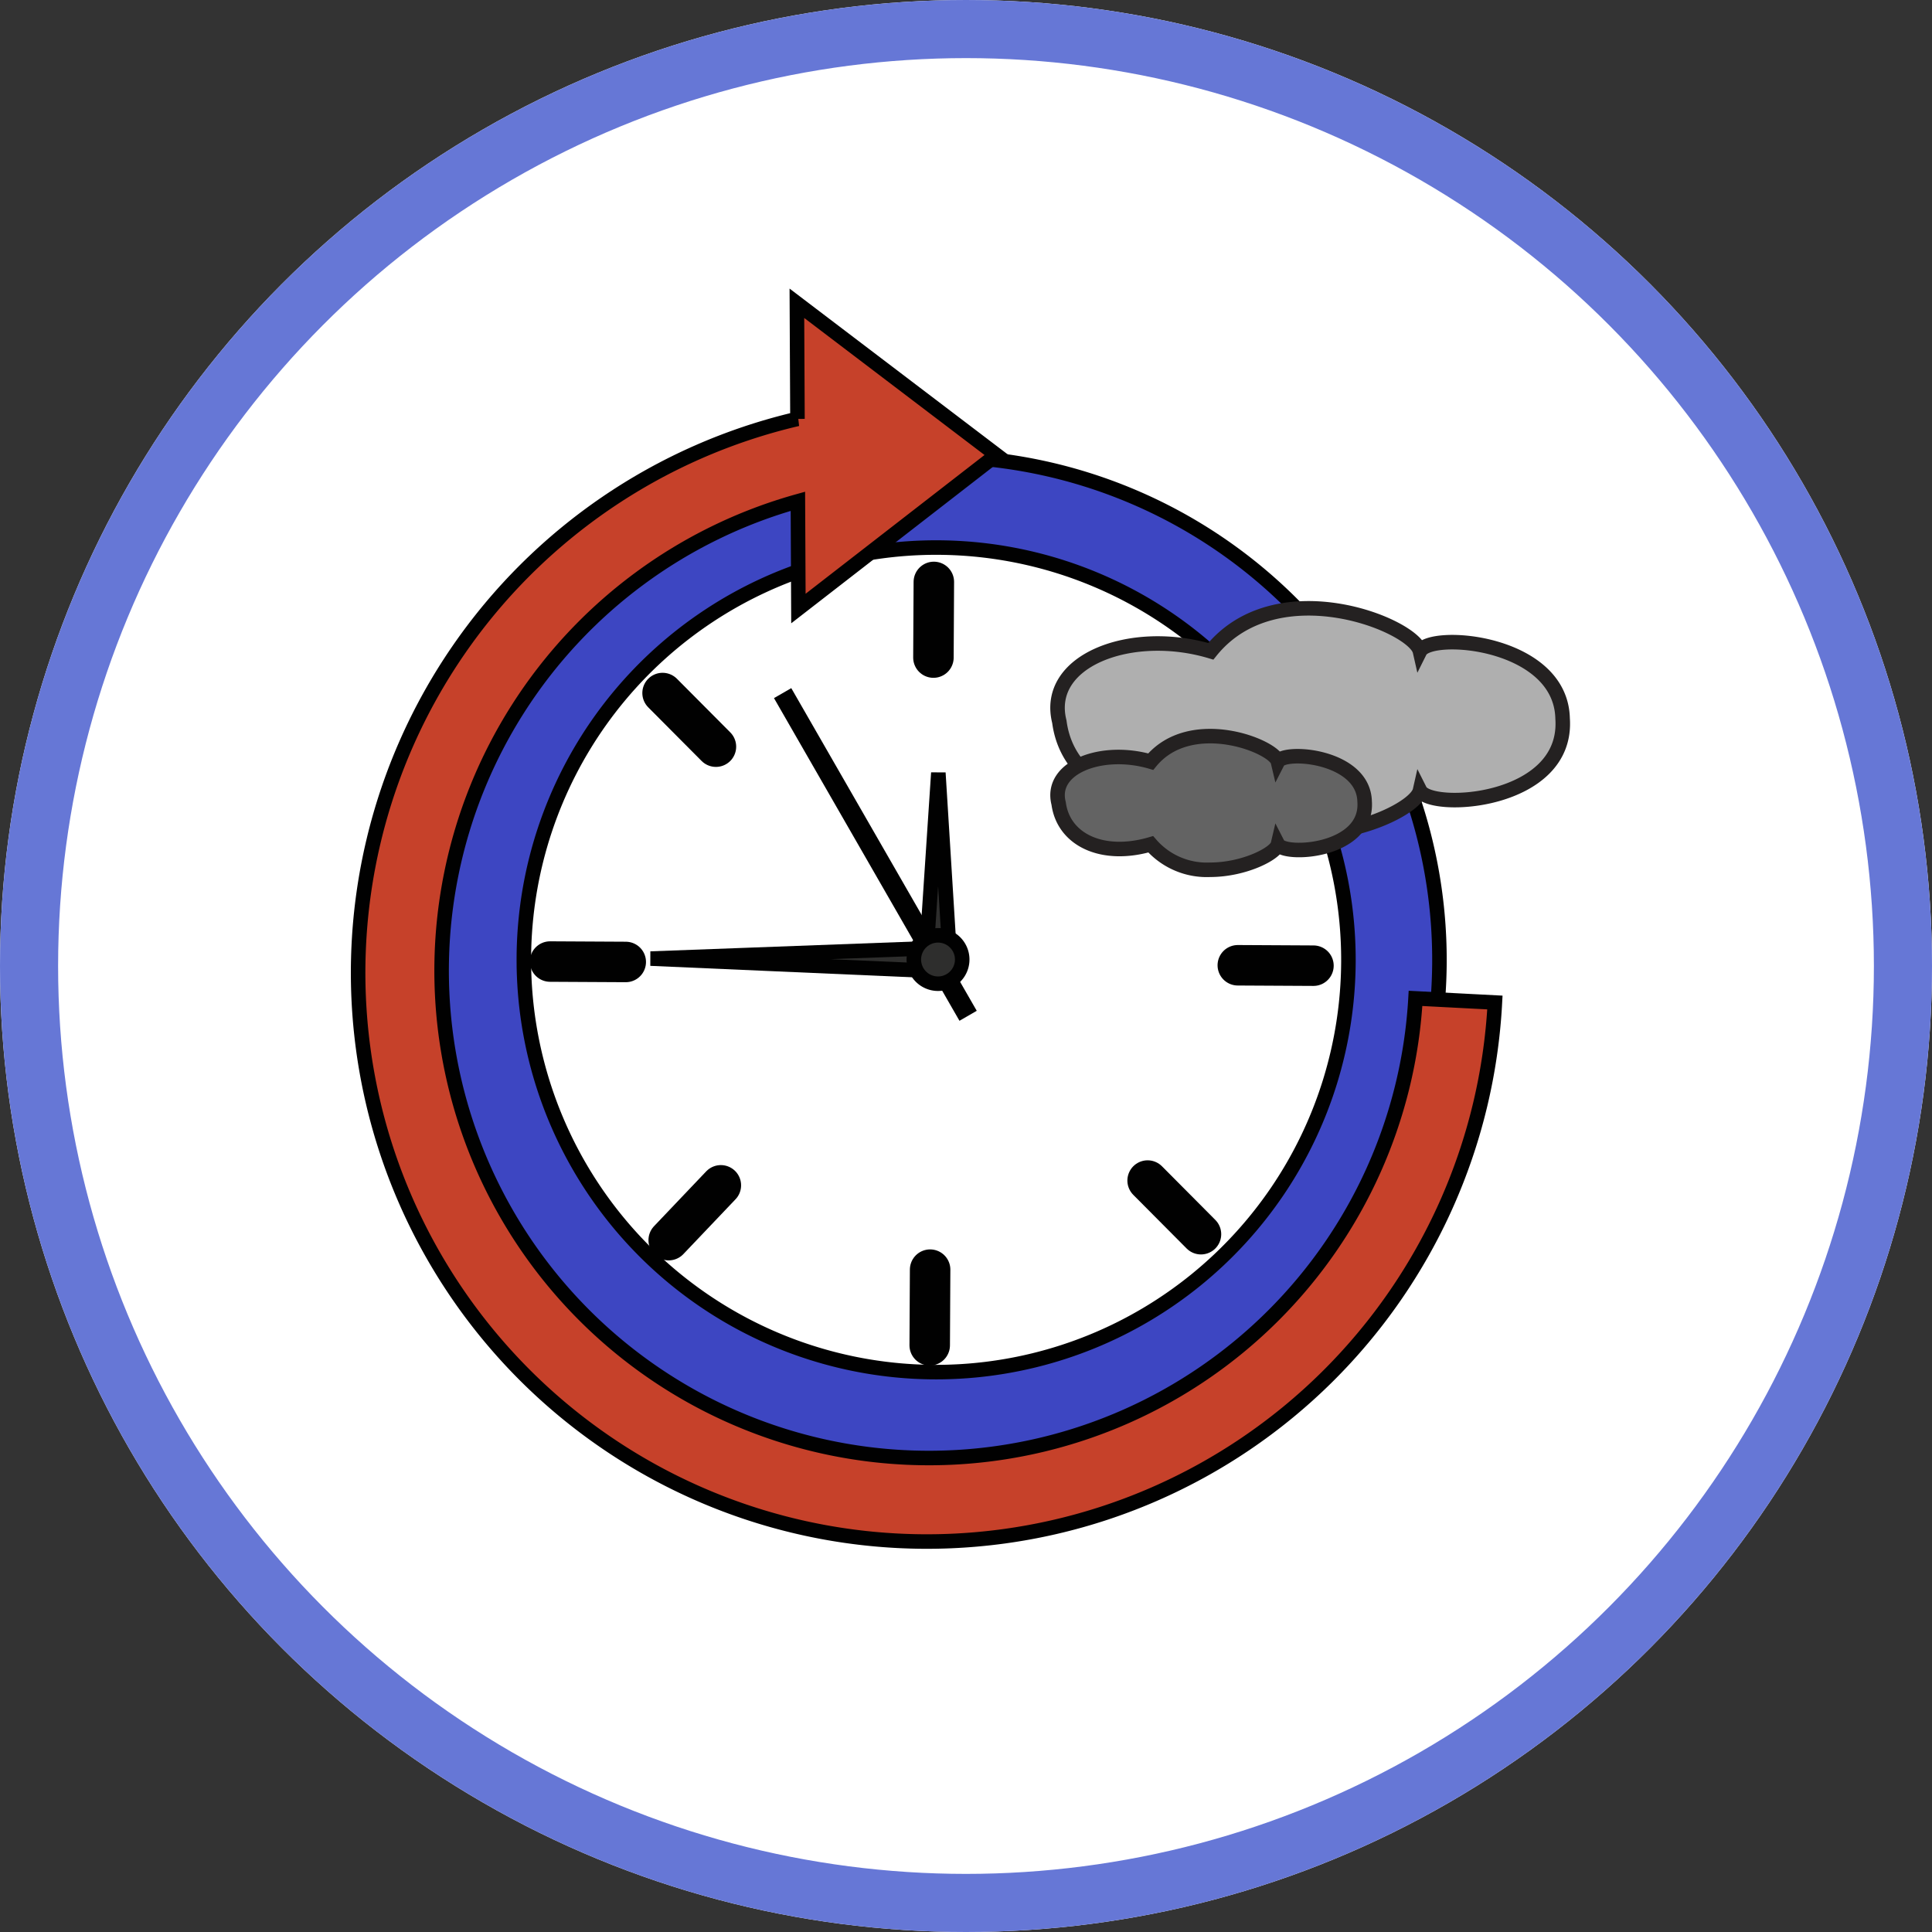 <svg xmlns="http://www.w3.org/2000/svg" width="133" height="133" viewBox="0 0 133 133">
  <rect x="0" y="0" width="133" height="133" fill="#333333" stroke="none"/>
  <g id="Grupo_152983" data-name="Grupo 152983" transform="translate(-737.56 -3633)">
    <g id="Elipse_20136" data-name="Elipse 20136" transform="translate(737.56 3633)" fill="#fff" stroke="#6677d6" stroke-width="4">
      <circle cx="66.5" cy="66.5" r="66.5" stroke="none"/>
      <circle cx="66.5" cy="66.5" r="64.5" fill="none"/>
    </g>
    <g id="Grupo_152638" data-name="Grupo 152638" transform="translate(492.077 3389.429)">
      <g id="Grupo_152637" data-name="Grupo 152637" transform="translate(275.279 274.999)">
        <path id="Trazado_208500" data-name="Trazado 208500" d="M346.774,314.6a34.648,34.648,0,1,1-34.46-34.834A34.649,34.649,0,0,1,346.774,314.6Z" transform="translate(-277.478 -279.764)" fill="#3d46c2" stroke="#010101" stroke-width="1"/>
        <path id="Trazado_208501" data-name="Trazado 208501" d="M343.338,317.395A28.382,28.382,0,1,1,315.11,288.86,28.382,28.382,0,0,1,343.338,317.395Z" transform="translate(-280.308 -282.594)" fill="#fff" stroke="#010101" stroke-width="1"/>
        <line id="Línea_1278" data-name="Línea 1278" x1="0.028" y2="5.208" transform="translate(34.462 8.632)" fill="none" stroke="#010101" stroke-linecap="round" stroke-linejoin="round" stroke-width="2.787"/>
        <line id="Línea_1279" data-name="Línea 1279" x1="0.028" y2="5.208" transform="translate(34.206 55.975)" fill="none" stroke="#010101" stroke-linecap="round" stroke-linejoin="round" stroke-width="2.787"/>
        <line id="Línea_1280" data-name="Línea 1280" x2="5.208" y2="0.028" transform="translate(8.073 34.766)" fill="none" stroke="#010101" stroke-linecap="round" stroke-linejoin="round" stroke-width="2.787"/>
        <line id="Línea_1281" data-name="Línea 1281" x2="5.208" y2="0.028" transform="translate(55.415 35.022)" fill="none" stroke="#010101" stroke-linecap="round" stroke-linejoin="round" stroke-width="2.787"/>
        <line id="Línea_1282" data-name="Línea 1282" x2="3.673" y2="3.692" transform="translate(15.816 16.281)" fill="none" stroke="#010101" stroke-linecap="round" stroke-linejoin="round" stroke-width="2.787"/>
        <line id="Línea_1283" data-name="Línea 1283" x2="3.673" y2="3.693" transform="translate(49.207 49.842)" fill="none" stroke="#010101" stroke-linecap="round" stroke-linejoin="round" stroke-width="2.787"/>
        <line id="Línea_1284" data-name="Línea 1284" y1="3.773" x2="3.59" transform="translate(16.238 50.171)" fill="none" stroke="#010101" stroke-linecap="round" stroke-linejoin="round" stroke-width="2.787"/>
        <line id="Línea_1285" data-name="Línea 1285" y1="3.773" x2="3.59" transform="translate(48.869 15.871)" fill="none" stroke="#010101" stroke-linecap="round" stroke-linejoin="round" stroke-width="2.787"/>
        <path id="Trazado_208502" data-name="Trazado 208502" d="M328.4,323.836l-.774-12.464-.825,12.456Z" transform="translate(-292.825 -289.598)" fill="#2e2e2d" stroke="#010101" stroke-width="1"/>
        <path id="Trazado_208503" data-name="Trazado 208503" d="M319.032,328.869l-19.789.735,19.78.864Z" transform="translate(-284.25 -295.042)" fill="#2e2e2d" stroke="#010101" stroke-width="1"/>
        <path id="Trazado_208504" data-name="Trazado 208504" d="M325.155,325.247l-.324.187-12.27-21.346.324-.187Z" transform="translate(-288.393 -287.274)" fill="#293046" stroke="#010101" stroke-width="1"/>
        <path id="Trazado_208505" data-name="Trazado 208505" d="M328.876,329.286a1.665,1.665,0,1,1-1.655-1.674A1.665,1.665,0,0,1,328.876,329.286Z" transform="translate(-292.433 -294.651)" fill="#2e2e2d" stroke="#010101" stroke-width="1"/>
      </g>
      <path id="Trazado_208506" data-name="Trazado 208506" d="M342.928,312.3A33.549,33.549,0,1,1,300.41,278.08l.036,7.383,13.633-10.574-13.737-10.44.039,7.96a39.155,39.155,0,1,0,48.012,40.175Z" fill="#c6412a" stroke="#010101" stroke-width="1"/>
    </g>
    <path id="Unión_15" data-name="Unión 15" d="M10.549,12.539C5.125,14.164.68,12.058.124,7.805-.943,3.574,5.078,1.319,10.549,2.958c4.527-5.632,13.988-1.82,14.4,0,.7-1.4,9.705-.712,9.82,4.634.4,5.831-9.1,6.372-9.818,4.946C24.7,13.648,21.088,15.5,17.279,15.5A8.312,8.312,0,0,1,10.549,12.539Z" transform="translate(810.362 3674.878)" fill="#afafaf" stroke="#242121" stroke-miterlimit="10" stroke-width="1"/>
    <path id="Unión_18" data-name="Unión 18" d="M6.414,7.446c-3.3.965-6-.286-6.338-2.811C-.573,2.122,3.087.783,6.414,1.757c2.752-3.344,8.5-1.081,8.756,0,.426-.831,5.9-.423,5.97,2.752.243,3.463-5.535,3.784-5.969,2.938C15.018,8.1,12.82,9.2,10.505,9.2A5.109,5.109,0,0,1,6.414,7.446Z" transform="translate(810.362 3683.675)" fill="#636363" stroke="#242121" stroke-miterlimit="10" stroke-width="1"/>
  </g>
</svg>
